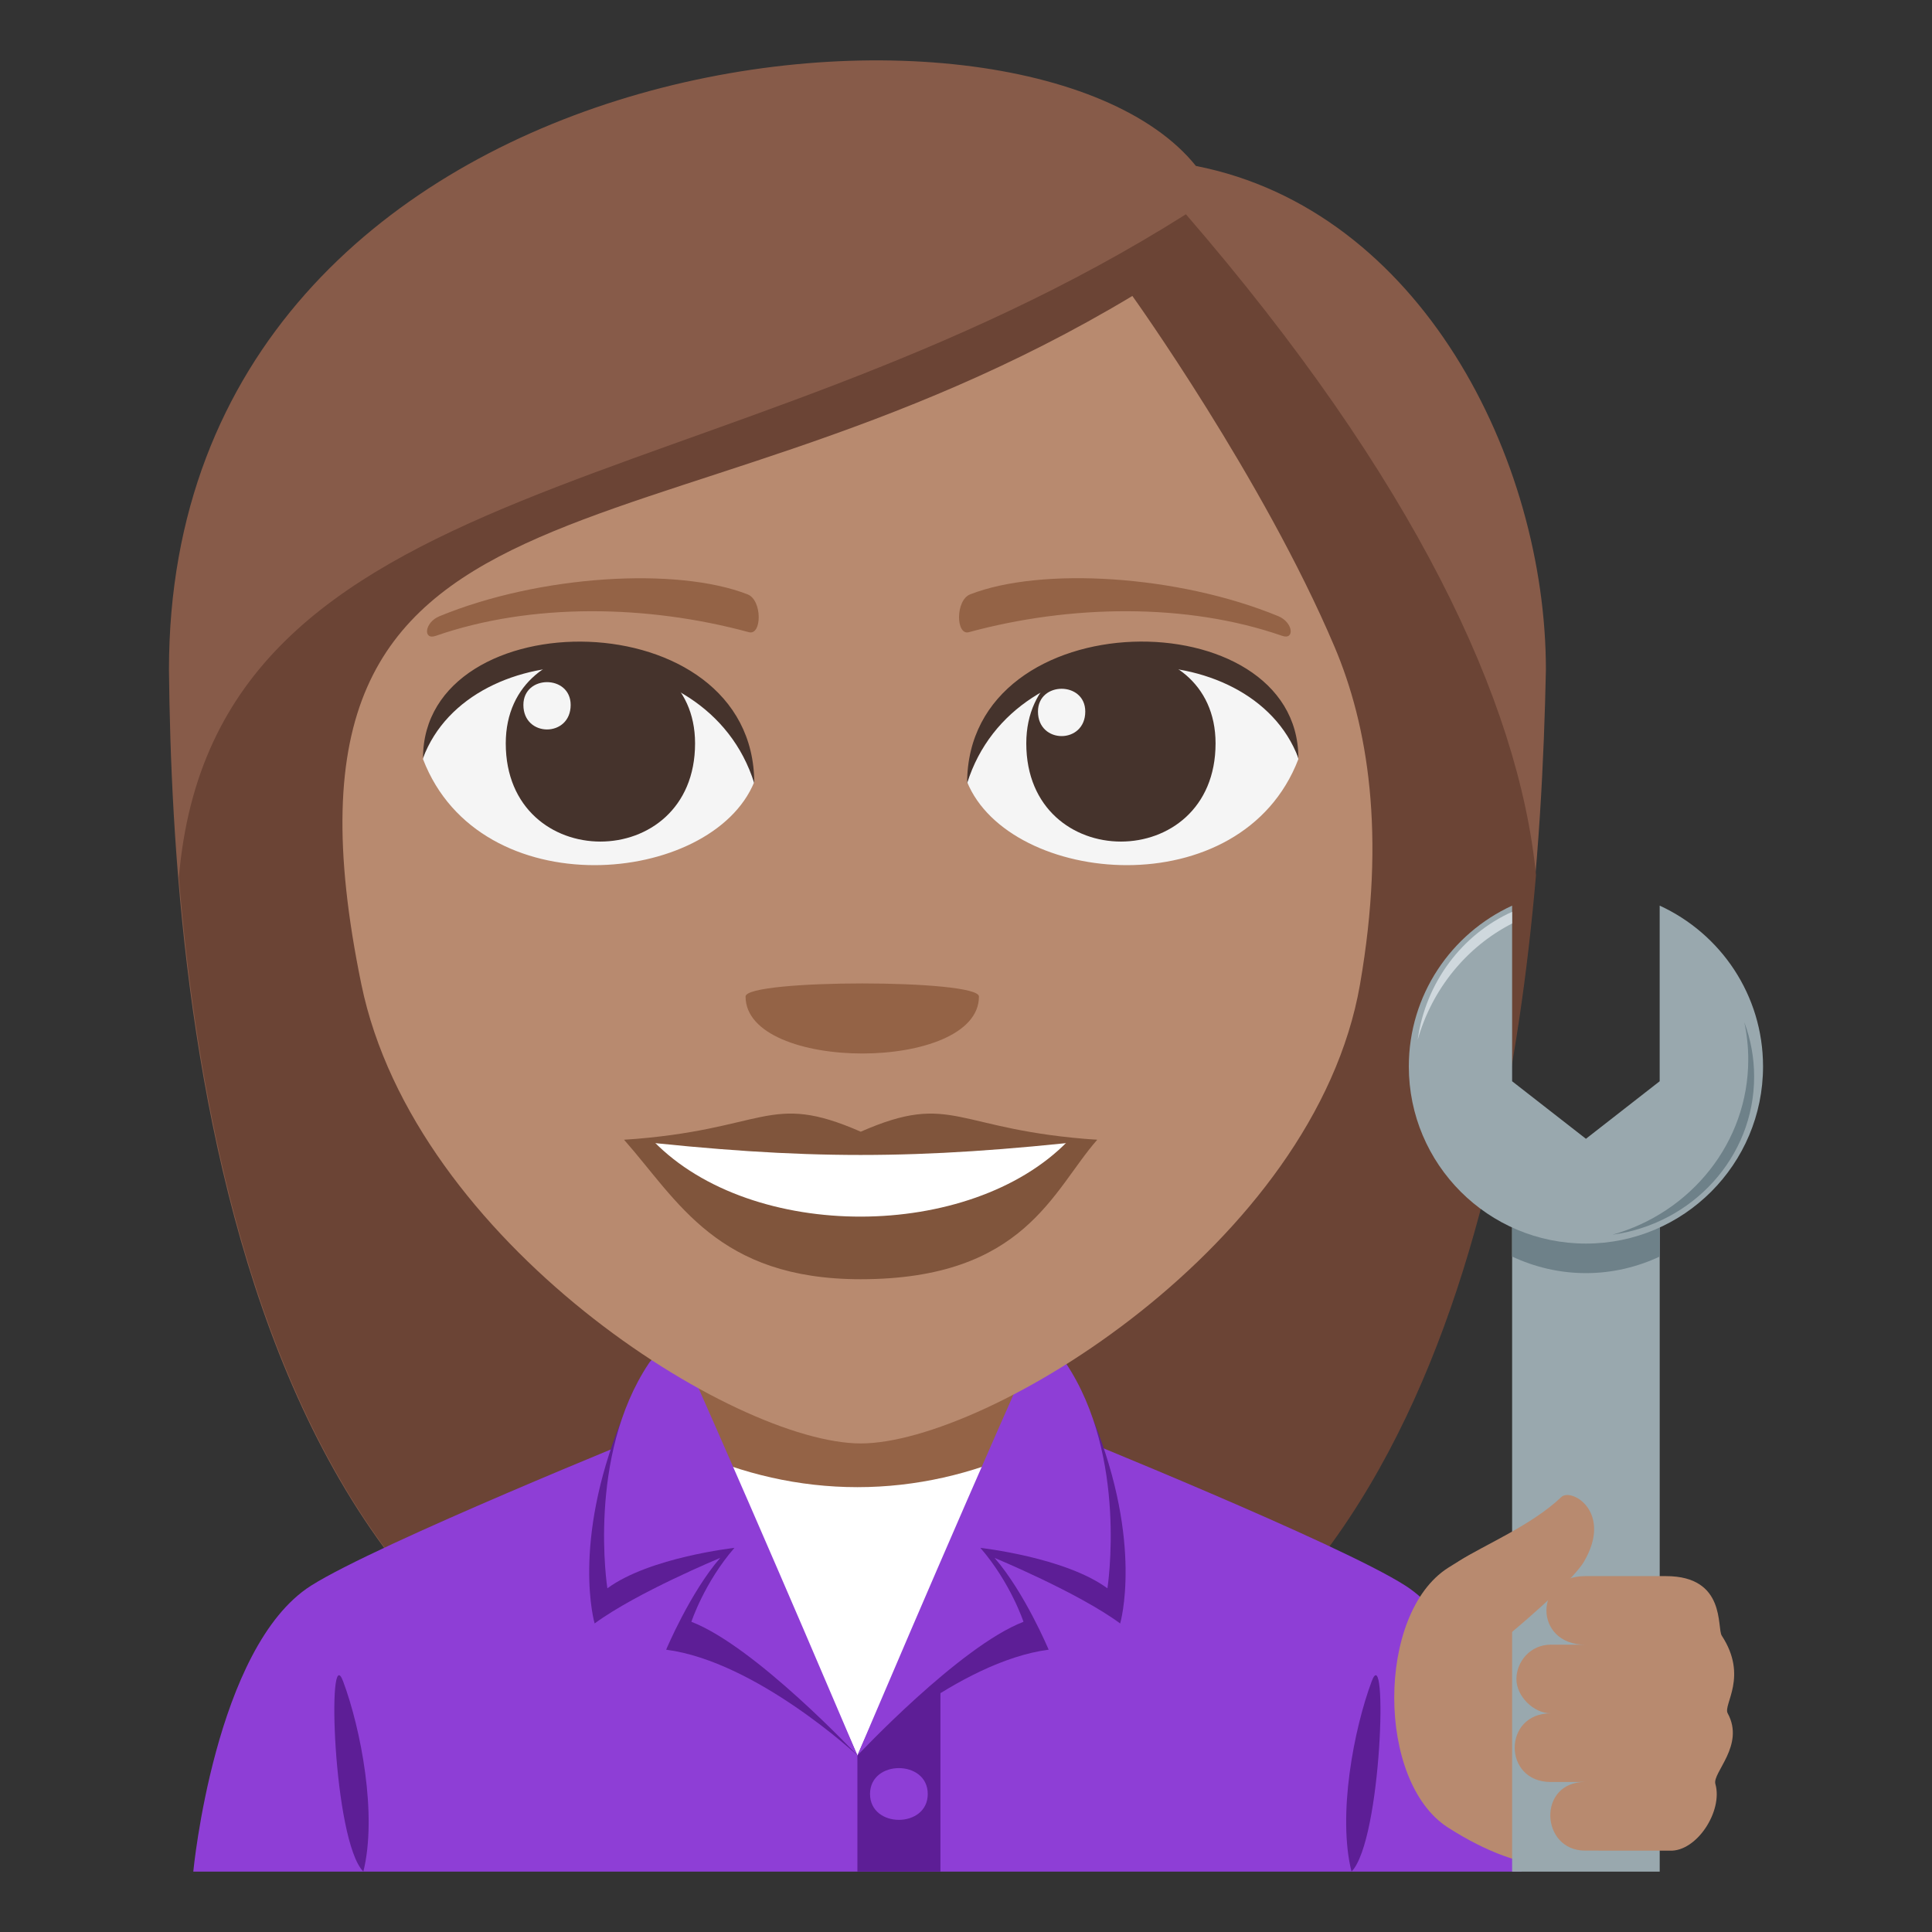 <?xml version="1.0" encoding="utf-8"?>
<!-- Generator: Adobe Illustrator 15.0.0, SVG Export Plug-In . SVG Version: 6.00 Build 0)  -->
<!DOCTYPE svg PUBLIC "-//W3C//DTD SVG 1.1//EN" "http://www.w3.org/Graphics/SVG/1.1/DTD/svg11.dtd">
<svg version="1.1" id="Layer_1" xmlns="http://www.w3.org/2000/svg" xmlns:xlink="http://www.w3.org/1999/xlink" x="0px" y="0px"
	 width="64px" height="64px" viewBox="0 0 64 64" enable-background="new 0 0 64 64" xml:space="preserve">
<rect x="0" y="0" width="64" height="64" fill="#333333" stroke="none"/>
<path fill="#875B49" d="M39.616,5.497C33.907-1.608,5.597,1.239,5.597,22.19c0.118,11.257,2.012,36.824,22.747,36.824
	c20.731,0,22.628-25.459,22.866-36.824C51.21,15.212,47.063,6.96,39.616,5.497z"/>
<path fill="#6B4435" d="M5.926,29.067c1.021,12.42,5.269,29.947,22.438,29.947c17.226,0,21.444-17.566,22.518-30.029
	c-0.563-5.738-4.046-13.149-11.597-21.887C23.808,16.876,7.088,15.354,5.926,29.067z"/>
<path fill="#8E3ED6" d="M10.304,52.527c2.201-1.396,11.334-5.086,11.334-5.086h13.604c0,0,9.123,3.682,11.311,5.084
	C49.733,54.557,50.403,62,50.403,62h-44C6.403,62,7.112,54.551,10.304,52.527"/>
<rect x="22.263" y="44" fill="#946346" width="12.281" height="7.1"/>
<path fill="#5D1E96" d="M12.036,62c0.469-1.877-0.082-4.729-0.668-6.299C10.825,54.238,11.03,60.967,12.036,62"/>
<path fill="#5D1E96" d="M44.771,62c-0.471-1.877,0.08-4.729,0.666-6.299C45.979,54.238,45.774,60.967,44.771,62"/>
<rect x="28.403" y="55.076" fill="#5D1E96" width="2.75" height="6.924"/>
<path fill="#8E3ED6" d="M30.733,59.428c0,1.143-1.912,1.143-1.912,0S30.733,58.285,30.733,59.428z"/>
<path fill="#FFFFFF" d="M33.903,48.053c-1.688,0.77-3.557,1.211-5.5,1.211c-1.945,0-3.814-0.441-5.5-1.213l5.5,10.102L33.903,48.053
	z"/>
<path fill="#5D1E96" d="M20.589,47.043c-1.666,4.111-0.891,6.736-0.891,6.736c1.402-1.031,4.16-2.17,4.16-2.172
	c-0.998,1.152-1.791,3.041-1.791,3.041c2.994,0.391,6.336,3.504,6.336,3.504S23.753,47.209,20.589,47.043z"/>
<path fill="#8E3ED6" d="M22.669,44.918c0,0-0.822-0.277-1.174,0.242c-2.061,3.088-1.375,7.455-1.375,7.455
	c1.404-1.031,4.209-1.338,4.209-1.34c-1,1.152-1.426,2.449-1.426,2.449c2.115,0.814,5.5,4.428,5.5,4.428
	S25.577,51.471,22.669,44.918z"/>
<path fill="#5D1E96" d="M36.218,47.043c1.664,4.111,0.889,6.736,0.889,6.736c-1.402-1.031-4.16-2.17-4.16-2.172
	c1,1.152,1.791,3.041,1.791,3.041c-2.994,0.391-6.334,3.504-6.334,3.504S33.054,47.209,36.218,47.043z"/>
<path fill="#8E3ED6" d="M34.138,44.918c0,0,0.82-0.277,1.172,0.242c2.061,3.088,1.375,7.455,1.375,7.455
	c-1.404-1.031-4.207-1.338-4.209-1.34c1,1.152,1.428,2.449,1.428,2.449c-2.115,0.814-5.5,4.428-5.5,4.428
	S31.228,51.471,34.138,44.918z"/>
<path fill="#B88A6F" d="M47.96,60.535c-2.365-1.521-2.367-7.074,0.002-8.594C58.442,45.221,58.44,67.258,47.96,60.535z"/>
<rect x="50.091" y="38.531" fill="#99A8AE" width="4.889" height="23.469"/>
<path fill="#6E8189" d="M50.091,41.625c0.744,0.348,1.57,0.549,2.445,0.549s1.701-0.201,2.443-0.549v-2.471h-4.889V41.625z"/>
<path fill="#99A8AE" d="M54.979,30v5.818l-2.443,1.906l-2.445-1.906V30c-2.018,0.928-3.422,2.961-3.422,5.328
	c0,3.24,2.627,5.867,5.867,5.867s5.867-2.627,5.867-5.867C58.403,32.961,56.999,30.928,54.979,30z"/>
<path fill="#6E8189" d="M57.913,35.1c0-0.424-0.045-0.84-0.131-1.238c0.211,0.563,0.326,1.17,0.326,1.805
	c0,2.666-2.039,4.871-4.691,5.234C56.013,40.168,57.913,37.85,57.913,35.1z"/>
<path fill="#CFD8DD" d="M50.091,30.205c-1.652,0.744-2.865,2.334-3.129,4.242c0.479-1.691,1.627-3.088,3.129-3.855V30.205z"/>
<path fill="#B88A6F" d="M55.188,52.211h-2.682c-1.705,0-1.705,2.271,0,2.271H51.37c-0.682,0-1.137,0.57-1.137,1.139
	s0.568,1.135,1.137,1.135c-1.592,0-1.592,2.275,0,2.275l1.137-0.002c-1.592,0-1.477,2.275,0,2.275l2.805,0.002
	c0.896,0.037,1.768-1.314,1.512-2.211c-0.105-0.373,0.988-1.279,0.408-2.34c-0.16-0.289,0.691-1.213-0.195-2.57
	C56.868,53.934,57.192,52.211,55.188,52.211z"/>
<path fill="#B88A6F" d="M48.341,51.709c-1.09,0.709,1.15,2.752,1.627,2.453c0,0,2.086-1.727,2.498-2.422
	c0.973-1.646-0.408-2.471-0.748-2.146C50.729,50.537,49.13,51.195,48.341,51.709z"/>
<path fill="#B88A6F" d="M44.207,21.423c-2.363-5.572-6.696-11.619-6.696-11.619c-15.858,9.529-29.263,4.747-25.54,22.806
	c1.767,8.568,12.366,15.206,16.544,15.206c4.172,0,15.039-6.587,16.537-15.206C45.919,27.616,45.309,24.019,44.207,21.423z"/>
<path fill="#F5F5F5" d="M43.01,25.148c-1.888,4.917-9.565,4.194-10.973,0.757C33.106,20.38,41.974,19.907,43.01,25.148z"/>
<path fill="#45332C" d="M33.997,24.626c0,4.336,6.27,4.336,6.27,0C40.267,20.601,33.997,20.601,33.997,24.626z"/>
<path fill="#45332C" d="M43.01,25.113c0-5.278-10.973-5.278-10.973,0.835C33.606,20.933,41.442,20.933,43.01,25.113z"/>
<path fill="#F5F5F5" d="M14.013,25.148c1.888,4.917,9.566,4.194,10.973,0.757C23.917,20.38,15.051,19.907,14.013,25.148z"/>
<path fill="#45332C" d="M23.025,24.626c0,4.336-6.271,4.336-6.271,0C16.755,20.601,23.025,20.601,23.025,24.626z"/>
<path fill="#45332C" d="M14.013,25.113c0-5.276,10.973-5.276,10.973,0.833C23.418,20.933,15.58,20.933,14.013,25.113z"/>
<path fill="#F5F5F5" d="M34.384,23.571c0,1.084,1.567,1.084,1.567,0C35.951,22.565,34.384,22.565,34.384,23.571z"/>
<path fill="#F5F5F5" d="M18.904,23.352c0,1.083-1.566,1.083-1.566,0C17.338,22.345,18.904,22.345,18.904,23.352z"/>
<path fill="#80553C" d="M36.347,37.757c-1.473,1.667-2.395,4.619-7.836,4.619c-4.746,0-6.055-2.601-7.837-4.619H36.347z"/>
<path fill="#FFFFFF" d="M35.368,37.808c-3.225,3.303-10.447,3.348-13.716,0H35.368z"/>
<path fill="#80553C" d="M28.513,37.489c-3.072-1.346-3.096-0.053-7.839,0.268c5.989,0.67,9.686,0.67,15.673,0
	C31.606,37.437,31.581,36.144,28.513,37.489z"/>
<path fill="#946346" d="M42.344,20.411c-3.323-1.369-7.87-1.637-10.206-0.722c-0.492,0.192-0.477,1.371-0.043,1.253
	c3.349-0.91,7.203-0.982,10.375,0.12C42.895,21.213,42.843,20.618,42.344,20.411z"/>
<path fill="#946346" d="M14.557,20.414c3.323-1.37,7.871-1.637,10.208-0.725c0.492,0.192,0.477,1.373,0.041,1.253
	c-3.349-0.91-7.202-0.982-10.372,0.122C14.007,21.213,14.059,20.618,14.557,20.414z"/>
<path fill="#946346" d="M32.429,33.011c0,2.517-7.731,2.517-7.731,0C24.697,32.433,32.429,32.433,32.429,33.011z"/>
</svg>
